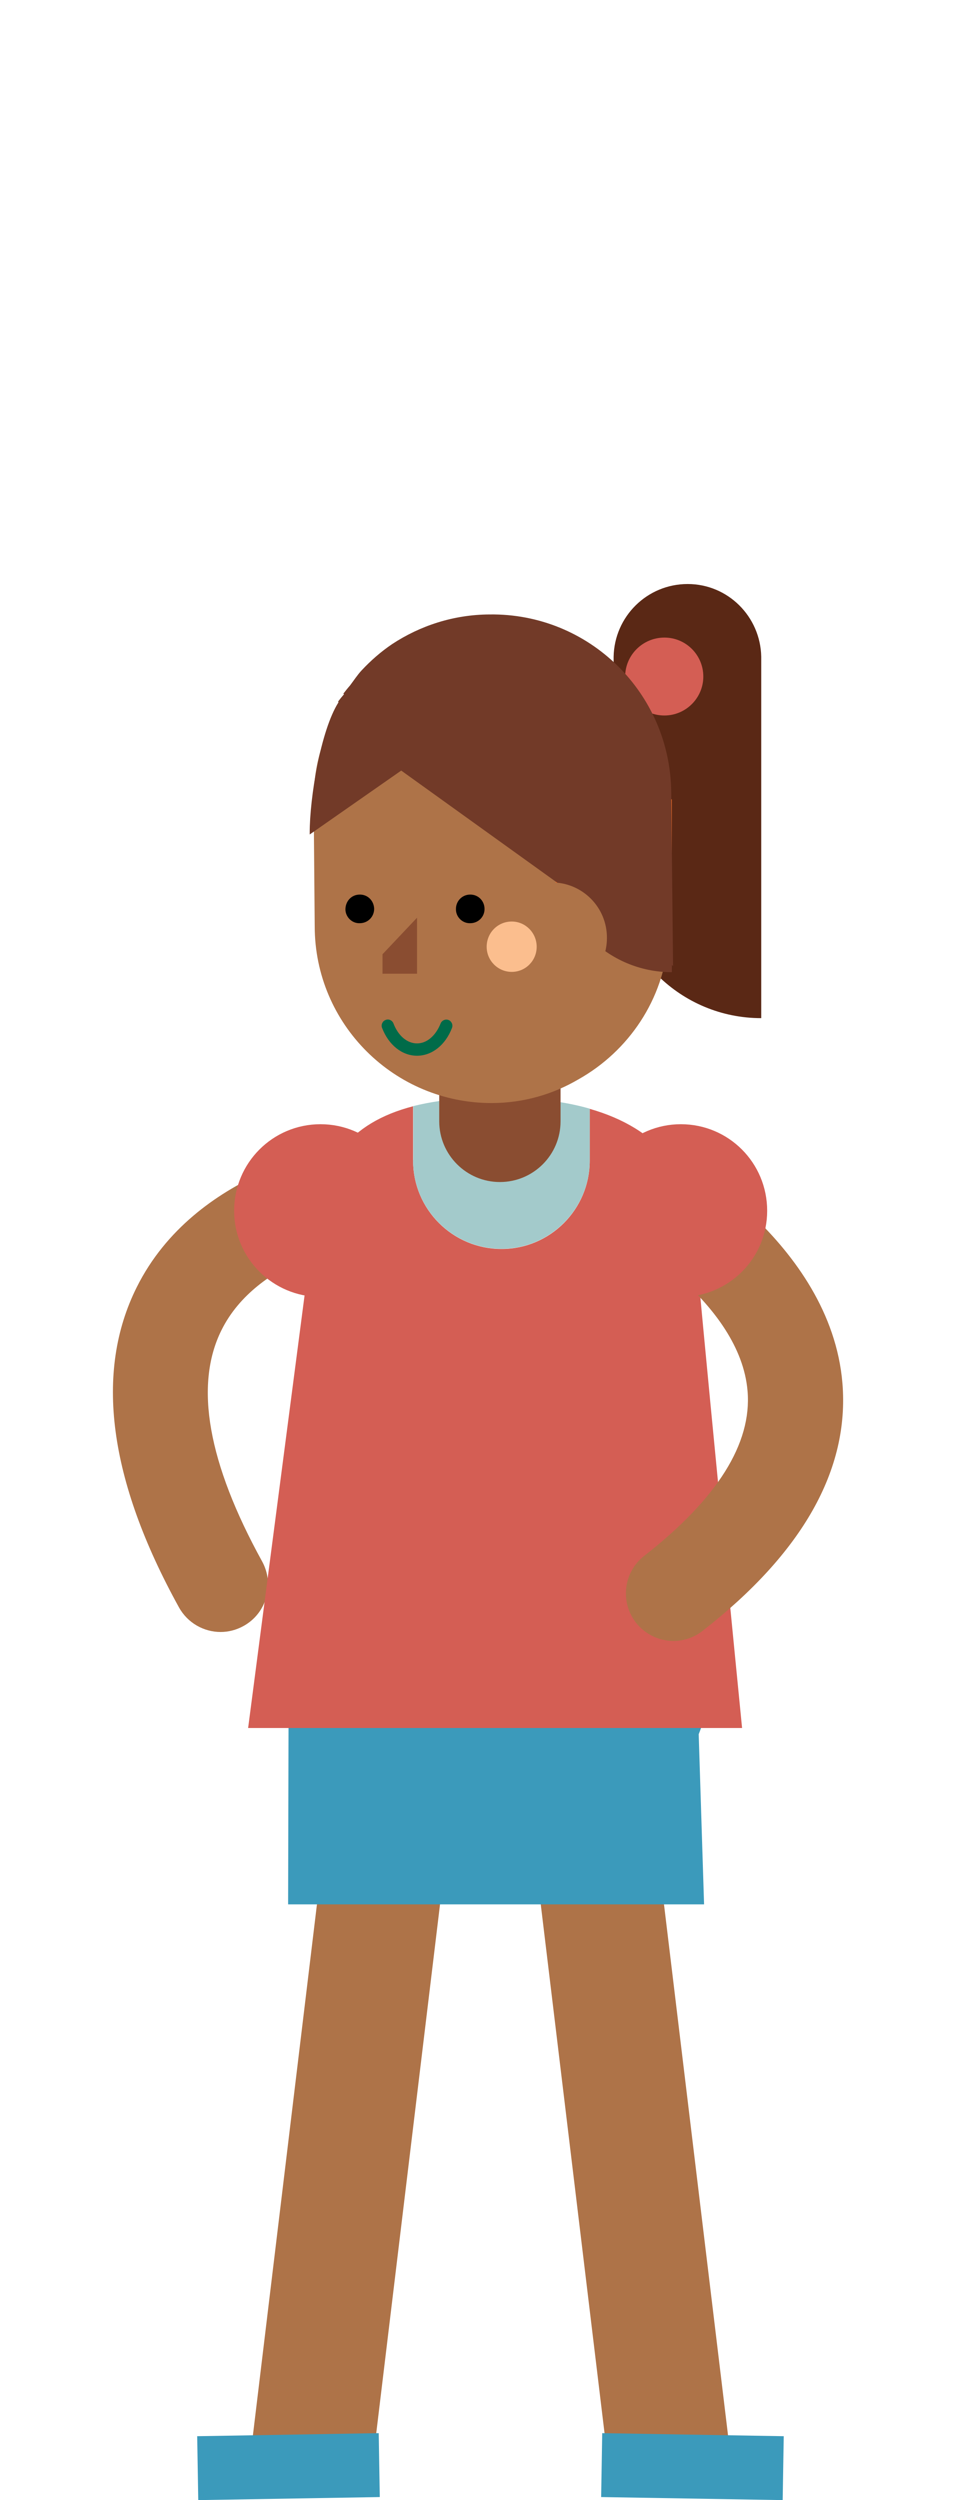 <?xml version="1.0" encoding="utf-8"?>
<!-- Generator: Adobe Illustrator 17.1.0, SVG Export Plug-In . SVG Version: 6.00 Build 0)  -->
<!DOCTYPE svg PUBLIC "-//W3C//DTD SVG 1.1//EN" "http://www.w3.org/Graphics/SVG/1.1/DTD/svg11.dtd">
<svg version="1.1" id="Layer_1" xmlns="http://www.w3.org/2000/svg" xmlns:xlink="http://www.w3.org/1999/xlink" x="0px" y="0px"
	 viewBox="0 0 628.8 1643" enable-background="new 0 0 628.8 1643" xml:space="preserve">
<g>
	<g>
		<polygon fill="#AE7348" points="163,1628.1 242.8,1637.7 304.9,1123.3 225.1,1113.7 		"/>
		<polygon fill="#3B9ABB" points="130.4,1643 249.8,1641 249.1,1599 129.7,1601 		"/>
		<polygon fill="#AE7348" points="482.2,1628.1 402.3,1637.7 340.2,1123.3 420.1,1113.7 		"/>
		<polygon fill="#3B9ABB" points="514.8,1643 395.4,1641 396.1,1599 515.5,1601 		"/>
		<polygon fill="#3B9ABB" points="463.1,1251.5 457.9,1087.1 324.6,1091 325,1104.9 313.5,1077.2 189.8,1124.6 189.5,1251.5 		"/>
	</g>
	<path fill="#3B9ABB" d="M464.8,1113.8c0,51.1-59.2,92.2-132.1,92.2c-72.9,0-132.1-41.1-132.1-92.2c0-51,59.2-92.5,132.1-92.5
		C405.6,1021.4,464.8,1062.8,464.8,1113.8z"/>
	<path fill="#AE7348" d="M145.1,1072.5c-11,0-21.7-5.9-27.4-16.2C71.4,972.5,62.1,901.7,89.9,846c38.5-77.3,133.2-91.5,137.2-92
		c17.1-2.4,32.9,9.5,35.3,26.6c2.4,17.1-9.4,32.9-26.5,35.3c-1.1,0.2-66.8,10.7-90.3,58.4c-17.9,36.1-8.8,87.2,26.8,151.8
		c8.3,15.1,2.9,34.2-12.3,42.5C155.4,1071.2,150.2,1072.5,145.1,1072.5z"/>
	<g>
		<path fill="#F36E27" d="M326.3,721.2c-5.5,0-10.7,0.1-15.8,0.5h31.7C337,721.4,331.8,721.2,326.3,721.2z"/>
		<path fill="#D45E54" d="M457.9,819.9c0-49-25.3-78.4-70-91.2v33.6l0,0c0,0,0,0.1,0,0.5c0,31.9-26,58-58,58
			c-32.2,0-58.2-26.1-58.2-58c0-0.3,0-0.5,0-0.5l0,0V727c-41.9,10.9-62.5,37.3-66.2,84.7l-42.3,323.9h324.9
			C488.1,1135.5,457.9,830,457.9,819.9z"/>
		<path fill="#A3CACB" d="M271.7,762.2c0,0,0,0.1,0,0.5c0,31.9,26,58,58.2,58c31.9,0,58-26.1,58-58c0-0.3,0-0.5,0-0.5l0,0v-33.6
			c-13.5-3.9-28.7-6.1-45.7-7h-31.7c-14.5,0.6-27.4,2.5-38.7,5.3V762.2L271.7,762.2z"/>
	</g>
	<path fill="none" stroke="#FCBF90" stroke-width="4.808" stroke-linecap="round" stroke-miterlimit="10" d="M330.5,764.6"/>
	<path fill="#D45E54" d="M267.6,795.7c0,31.3-25.5,56.6-56.8,56.6s-56.8-25.3-56.8-56.6c0-31.5,25.4-56.9,56.8-56.9
		S267.6,764.2,267.6,795.7z"/>
	<g>
		<g>
			<path fill="#5A2815" d="M403.6,431.6c0.5-26.4,22-47.8,48.7-47.8c26.5,0,47.9,21.4,48.4,47.8l0,0v140.3v2.3v94.9
				c-52.8,0-95.7-42.3-96.9-94.9h-0.2V431.6L403.6,431.6z"/>
			<path fill="#D45E54" d="M411.2,444.6c0,14.1,11.6,25.6,25.8,25.6c14.1,0,25.6-11.5,25.6-25.6S451.2,419,437,419
				C422.8,419,411.2,430.5,411.2,444.6z"/>
		</g>
		<path fill="#8A4D31" d="M328.8,776.8c-22,0-39.9-17.9-39.9-39.9v-47.5c0-22.1,17.9-39.9,39.9-39.9c22,0,39.9,17.9,39.9,39.9v47.5
			C368.7,759,350.8,776.8,328.8,776.8z"/>
		<path fill="#AE7348" d="M225.4,461.7c-0.1-0.1-0.2-0.3-0.2-0.6c2-2.9,4.4-5.2,6.5-7.8c2.6-3.5,4.8-6.9,7.8-9.9
			c6-6.3,12.5-12,19.9-16.8c18.2-11.8,39.9-18.8,63.4-18.8c64.2-0.3,116.5,51.8,116.6,116.2l0.1,15.4l0,0v27.5l0.5,41.4
			c0,2.6-0.1,5.7-0.3,8.3c0,0.3-0.1,0.3-0.1,0.6c-2.9,39.7-26.2,73.6-59.1,92.1c-16.7,9.8-36,15.5-56.8,15.6
			C259.4,725.1,207,673.1,207,608.7l-0.5-57.9l-0.1-26.5C206.4,501.3,213.6,480,225.4,461.7z"/>
		<path fill="#723A28" d="M441.9,638.9c-42.2,0-76.4-34.3-76.4-76.7h76.4V638.9z"/>
		<polyline fill="#F36E27" points="441.9,525.3 365.5,525.3 365.5,593.8 441.9,593.8 		"/>
		<path fill="#723A28" d="M442.7,634.8l-1.2-114.1c-0.6-65.4-54.1-117.8-119.5-116.9c-23.7,0.1-45.7,7.4-64.1,19.5
			c-7.4,5-14,10.8-20,17.2c-2.8,3-5.2,6.7-7.7,10c-1.5,1.7-3,3.6-4.4,5.4l0.5,0.3c-1.3,1.5-2.7,3.2-3.9,4.8c0.1,0.3,0.2,0.5,0.2,0.6
			c-11.7,18.4-18.9,62.6-18.9,85.7v1.1l60.2-42L442.7,634.8z"/>
		<g>
			<path d="M299.9,597.7c0,5,4.4,9.3,9.6,9c5.2-0.1,9.3-4.3,9.2-9.5c-0.1-5.4-4.4-9.5-9.7-9.3C303.9,588,299.7,592.3,299.9,597.7z"
				/>
			<path d="M227.2,597.7c0.1,5,4.4,9.3,9.6,9c5.3-0.1,9.3-4.3,9.3-9.5c-0.2-5.4-4.4-9.5-9.7-9.3C231.1,588,227.2,592.3,227.2,597.7z
				"/>
		</g>
		<polygon fill="#8A4D31" points="274.3,603.1 251.6,627.1 251.6,639.9 274.3,639.9 		"/>
		<path fill="#FBBE8E" d="M320.1,622.2c0,9.1,7.4,16.5,16.5,16.5c9.1,0,16.4-7.4,16.4-16.5c0-9.2-7.4-16.6-16.4-16.6
			C327.4,605.6,320.1,613,320.1,622.2z"/>
		<path fill="#AE7348" d="M362.8,579.9v73c20.1,0,36.4-16.2,36.4-36.5C399.3,596.2,383,579.9,362.8,579.9z"/>
		<g>
			<g>
				<path fill="#006B49" d="M274.3,693.8c9.8,0,18.7-7,23-18.3c0.8-2.1-0.3-4.4-2.3-5.2c-2.1-0.8-4.4,0.3-5.2,2.3
					c-3.2,8.1-9.1,13.1-15.5,13.1c-6.5,0-12.4-5-15.5-13.1c-0.8-2.1-3.2-3.2-5.2-2.3c-2.1,0.8-3.1,3.2-2.3,5.2
					C255.6,686.7,264.4,693.8,274.3,693.8z"/>
			</g>
		</g>
	</g>
	<path fill="#AE7348" d="M443,1078.4c-9.3,0-18.5-4.2-24.7-12c-10.6-13.7-8.2-33.3,5.4-43.9c48-37.5,70.9-73.8,68-108.3
		c-4.8-58.4-81-101.3-81.8-101.7c-15.2-8.3-20.8-27.2-12.5-42.4c8.2-15.1,27.2-20.8,42.4-12.5c4.3,2.4,106.6,58.8,114.3,151.4
		c4.7,56.8-26.2,111.5-91.9,162.7C456.5,1076.2,449.7,1078.4,443,1078.4z"/>
	<path fill="#D45E54" d="M504.6,795.7c0,31.3-25.3,56.6-56.8,56.6c-31.2,0-56.7-25.3-56.7-56.6c0-31.5,25.5-56.9,56.7-56.9
		C479.3,738.8,504.6,764.2,504.6,795.7z"/>
</g>
</svg>
